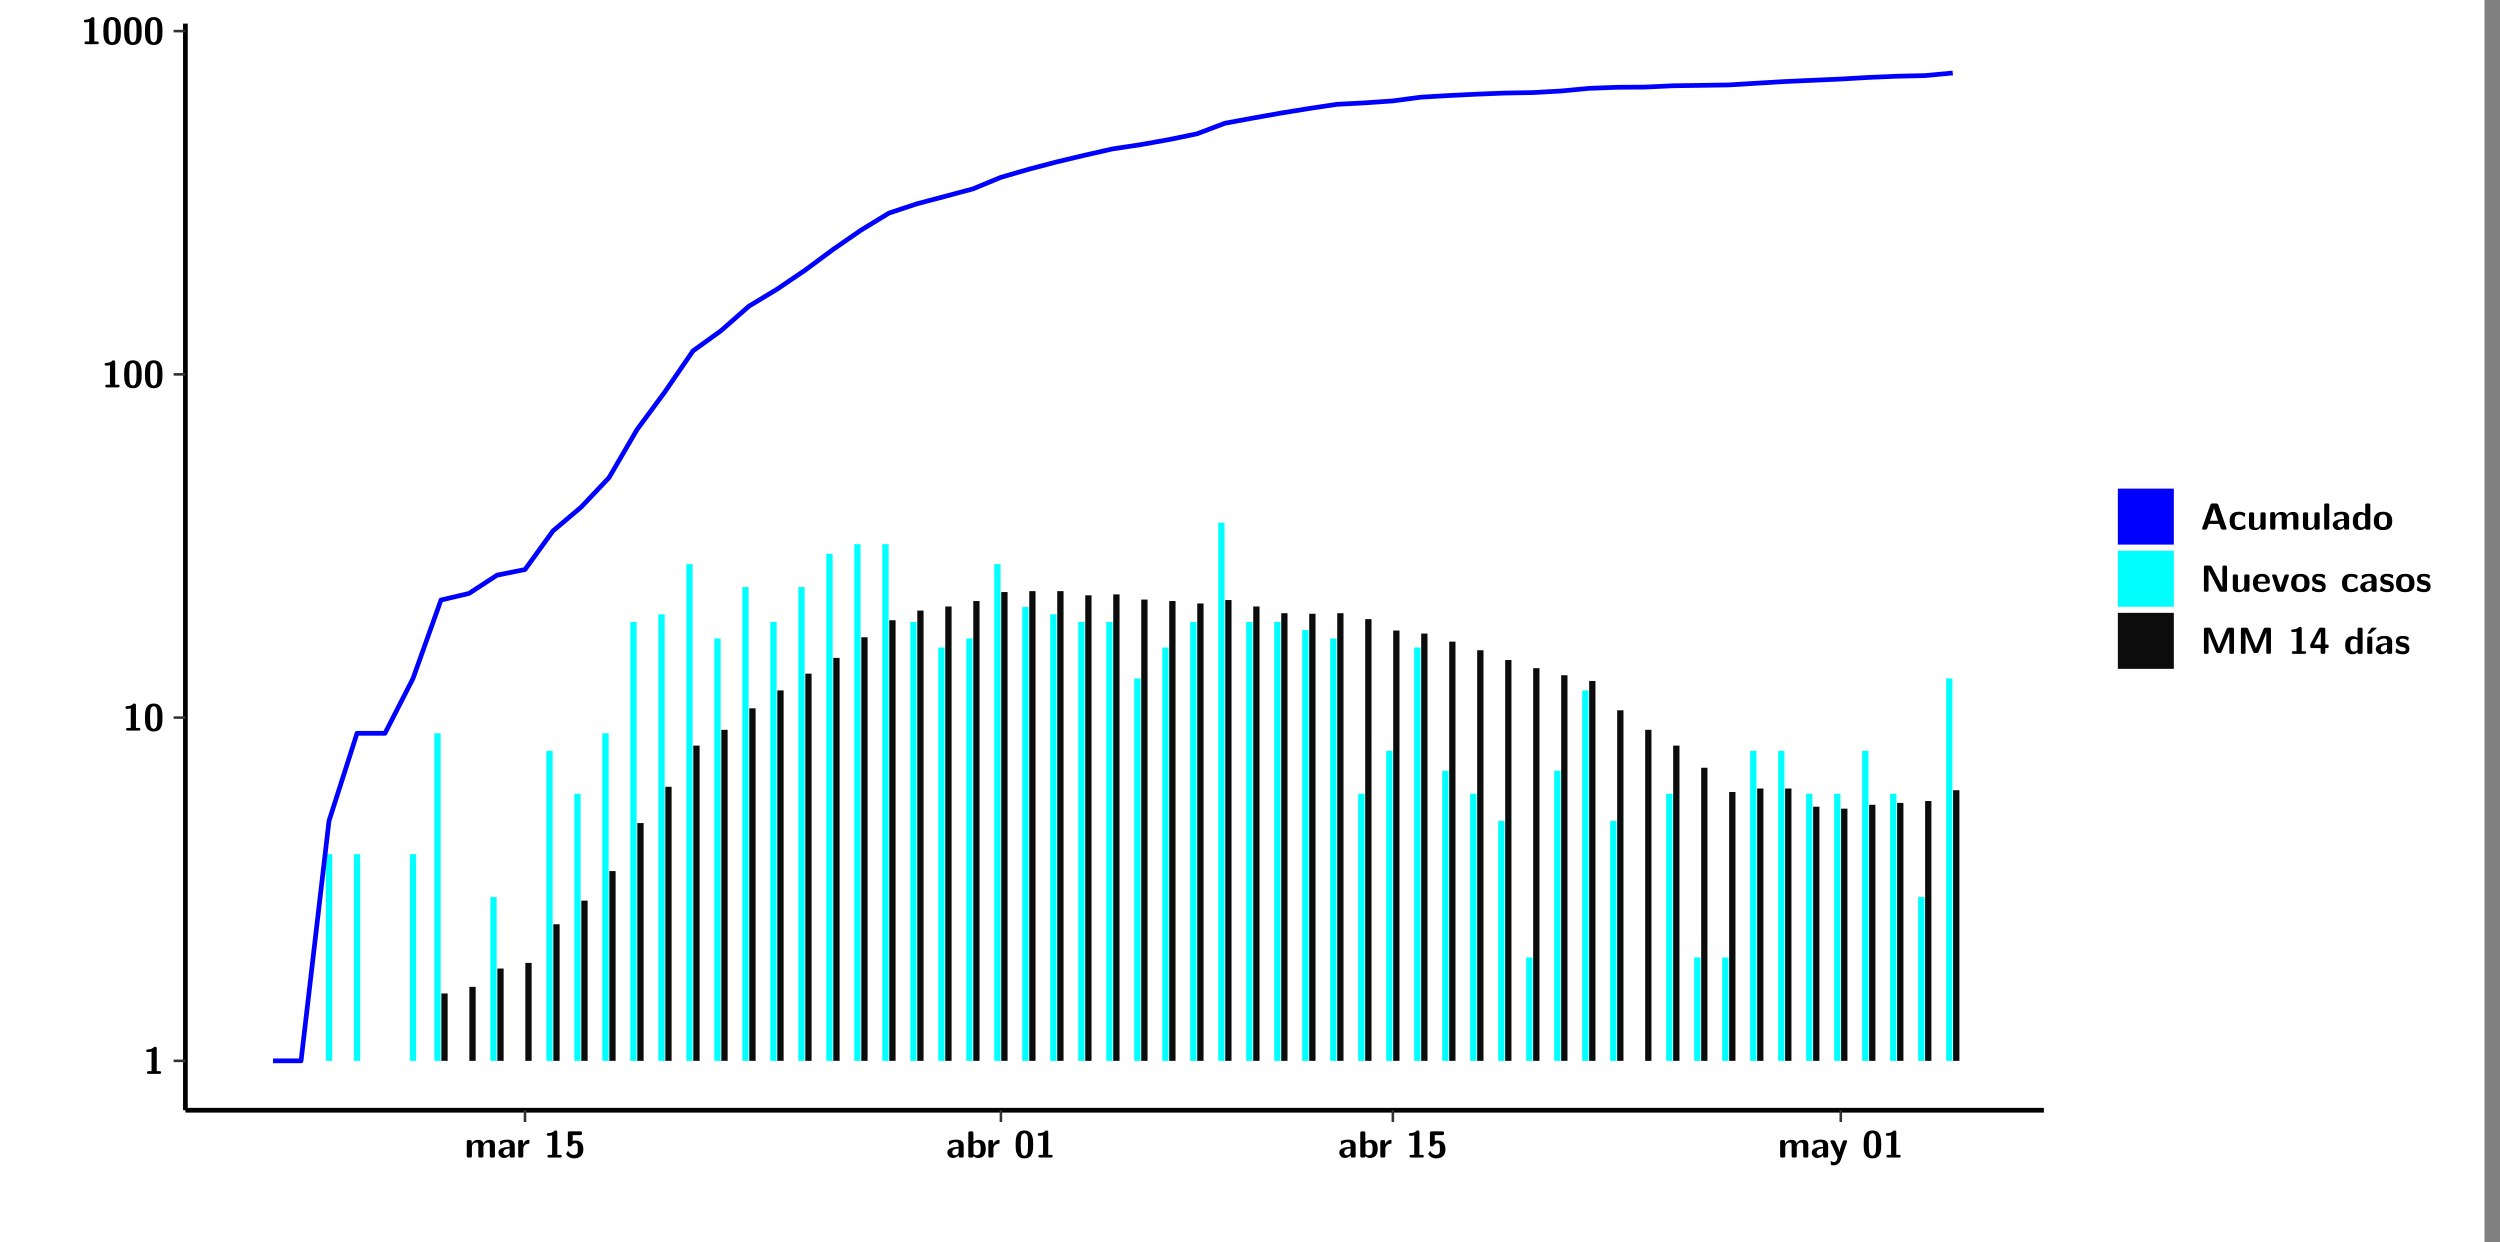 <?xml version="1.0" encoding="UTF-8"?>
<svg xmlns="http://www.w3.org/2000/svg" xmlns:xlink="http://www.w3.org/1999/xlink" width="579.653pt" height="288pt" viewBox="0 0 579.653 288" version="1.1">
<rect x="0" y="0" width="579.653" height="288" fill="#808080" stroke="none"/>
<defs>
<g>
<symbol overflow="visible" id="glyph0-0">
<path style="stroke:none;" d=""/>
</symbol>
<symbol overflow="visible" id="glyph0-1">
<path style="stroke:none;" d="M 3.109 -5.859 C 3.109 -6.016 3.109 -6.281 2.719 -6.281 C 2.547 -6.281 2.516 -6.266 2.406 -6.156 C 2.25 -6.016 1.922 -5.688 1.047 -5.672 C 0.891 -5.672 0.672 -5.609 0.672 -5.359 C 0.672 -5.047 0.969 -5.047 1.094 -5.047 C 1.344 -5.047 1.656 -5.078 1.906 -5.156 L 1.906 -0.625 L 1.234 -0.625 C 1.109 -0.625 0.812 -0.625 0.812 -0.312 C 0.812 0 1.109 0 1.234 0 L 3.719 0 C 3.828 0 4.141 0 4.141 -0.312 C 4.141 -0.625 3.828 -0.625 3.719 -0.625 L 3.109 -0.625 Z M 3.109 -5.859 "/>
</symbol>
<symbol overflow="visible" id="glyph0-2">
<path style="stroke:none;" d="M 4.438 -3 C 4.438 -4.203 4.438 -6.281 2.406 -6.281 C 0.375 -6.281 0.375 -4.219 0.375 -3 C 0.375 -1.812 0.375 0.188 2.406 0.188 C 4.438 0.188 4.438 -1.781 4.438 -3 Z M 2.406 -0.438 C 1.75 -0.438 1.656 -1.25 1.625 -1.484 C 1.562 -1.953 1.562 -2.766 1.562 -3.125 C 1.562 -3.641 1.562 -4.203 1.625 -4.641 C 1.641 -4.875 1.734 -5.641 2.406 -5.641 C 3.047 -5.641 3.156 -4.906 3.188 -4.734 C 3.25 -4.281 3.25 -3.594 3.25 -3.125 C 3.25 -2.625 3.25 -1.953 3.188 -1.469 C 3.156 -1.234 3.062 -0.438 2.406 -0.438 Z M 2.406 -0.438 "/>
</symbol>
<symbol overflow="visible" id="glyph0-3">
<path style="stroke:none;" d="M 7.062 -2.844 C 7.062 -3.75 6.672 -4.109 5.781 -4.109 C 5.156 -4.109 4.688 -3.828 4.359 -3.25 C 4.219 -4.078 3.484 -4.109 3.109 -4.109 C 2.938 -4.109 2.578 -4.109 2.188 -3.828 C 1.906 -3.625 1.734 -3.344 1.672 -3.203 L 1.672 -3.641 C 1.672 -3.922 1.609 -4.062 1.25 -4.062 L 0.953 -4.062 C 0.625 -4.062 0.531 -3.969 0.531 -3.641 L 0.531 -0.422 C 0.531 -0.109 0.625 0 0.953 0 L 1.297 0 C 1.625 0 1.719 -0.109 1.719 -0.422 L 1.719 -2.359 C 1.719 -3.141 2.25 -3.484 2.688 -3.484 C 3.109 -3.484 3.203 -3.297 3.203 -2.828 L 3.203 -0.422 C 3.203 -0.109 3.297 0 3.625 0 L 3.969 0 C 4.297 0 4.391 -0.109 4.391 -0.422 L 4.391 -2.359 C 4.391 -3.141 4.922 -3.484 5.359 -3.484 C 5.781 -3.484 5.875 -3.297 5.875 -2.828 L 5.875 -0.422 C 5.875 -0.109 5.969 0 6.297 0 L 6.641 0 C 6.984 0 7.062 -0.109 7.062 -0.422 Z M 7.062 -2.844 "/>
</symbol>
<symbol overflow="visible" id="glyph0-4">
<path style="stroke:none;" d="M 4.062 -2.766 C 4.062 -4.156 2.734 -4.156 2.297 -4.156 C 1.891 -4.156 1.453 -4.125 0.859 -3.891 C 0.672 -3.797 0.625 -3.781 0.625 -3.688 C 0.625 -3.625 0.688 -3.109 0.688 -3.047 C 0.703 -2.984 0.75 -2.938 0.812 -2.938 C 0.844 -2.938 0.875 -2.969 0.906 -3 C 1.281 -3.391 1.719 -3.578 2.266 -3.578 C 2.734 -3.578 2.875 -3.297 2.875 -2.781 L 2.875 -2.469 C 2.562 -2.469 0.266 -2.453 0.266 -1.172 C 0.266 -0.547 0.766 0.094 1.531 0.094 C 1.828 0.094 2.484 0.016 2.906 -0.594 L 2.906 -0.422 C 2.906 -0.141 2.969 0 3.328 0 L 3.641 0 C 3.984 0 4.062 -0.109 4.062 -0.422 Z M 2.875 -1.344 C 2.875 -0.531 2.047 -0.531 2.016 -0.531 C 1.641 -0.531 1.406 -0.844 1.406 -1.188 C 1.406 -2.047 2.625 -2.109 2.875 -2.109 Z M 2.875 -1.344 "/>
</symbol>
<symbol overflow="visible" id="glyph0-5">
<path style="stroke:none;" d="M 1.703 -2.016 C 1.703 -2.844 2.391 -3.188 2.938 -3.219 C 3.109 -3.234 3.125 -3.234 3.125 -3.469 L 3.125 -3.875 C 3.125 -4.047 3.125 -4.109 2.969 -4.109 C 2.719 -4.109 2.078 -4.031 1.672 -3.078 L 1.656 -3.078 L 1.656 -3.641 C 1.656 -3.922 1.594 -4.062 1.234 -4.062 L 0.953 -4.062 C 0.641 -4.062 0.531 -3.969 0.531 -3.641 L 0.531 -0.422 C 0.531 -0.109 0.625 0 0.953 0 L 1.281 0 C 1.609 0 1.703 -0.109 1.703 -0.422 Z M 1.703 -2.016 "/>
</symbol>
<symbol overflow="visible" id="glyph0-6">
<path style="stroke:none;" d="M 1.859 -5.203 L 3.578 -5.203 C 4 -5.203 4 -5.406 4 -5.641 C 4 -5.875 4 -6.078 3.578 -6.078 L 1.141 -6.078 C 0.875 -6.078 0.734 -6.031 0.734 -5.688 L 0.734 -3 C 0.734 -2.609 0.922 -2.594 1.172 -2.594 C 1.391 -2.594 1.469 -2.594 1.594 -2.812 C 1.812 -3.141 2.109 -3.328 2.469 -3.328 C 3.047 -3.328 3.047 -2.656 3.047 -1.969 C 3.047 -1.297 3.047 -0.625 2.125 -0.625 C 1.844 -0.625 1.25 -0.703 0.906 -1.406 C 0.875 -1.453 0.844 -1.5 0.781 -1.5 C 0.719 -1.5 0.703 -1.469 0.656 -1.391 C 0.531 -1.188 0.328 -0.891 0.328 -0.828 C 0.328 -0.75 0.891 0.188 2.141 0.188 C 3.562 0.188 4.328 -0.516 4.328 -1.938 C 4.328 -3.094 3.844 -3.953 2.5 -3.953 C 2.281 -3.953 2.078 -3.922 1.859 -3.844 Z M 1.859 -5.203 "/>
</symbol>
<symbol overflow="visible" id="glyph0-7">
<path style="stroke:none;" d="M 1.703 -5.656 C 1.703 -5.938 1.641 -6.078 1.281 -6.078 L 0.953 -6.078 C 0.641 -6.078 0.531 -5.984 0.531 -5.656 L 0.531 -0.422 C 0.531 -0.109 0.625 0 0.953 0 L 1.312 0 C 1.453 0 1.719 0 1.734 -0.344 C 2.125 0.094 2.578 0.094 2.719 0.094 C 4.578 0.094 4.578 -1.594 4.578 -2.031 C 4.578 -2.453 4.578 -4.109 2.938 -4.109 C 2.219 -4.109 1.781 -3.703 1.703 -3.625 Z M 1.734 -3.172 C 1.844 -3.281 2.109 -3.484 2.5 -3.484 C 3.391 -3.484 3.391 -2.672 3.391 -2.016 C 3.391 -1.375 3.391 -0.531 2.406 -0.531 C 2.047 -0.531 1.828 -0.75 1.734 -0.875 Z M 1.734 -3.172 "/>
</symbol>
<symbol overflow="visible" id="glyph0-8">
<path style="stroke:none;" d="M 4.109 -3.609 C 4.141 -3.719 4.141 -3.734 4.141 -3.781 C 4.141 -4.016 3.906 -4.016 3.797 -4.016 L 3.609 -4.016 C 3.469 -4.016 3.266 -4.016 3.141 -3.812 C 3.109 -3.766 2.406 -1.828 2.359 -1.25 L 2.344 -1.25 C 2.312 -1.672 1.953 -2.484 1.562 -3.328 C 1.328 -3.891 1.266 -4.016 0.828 -4.016 L 0.594 -4.016 C 0.469 -4.016 0.25 -4.016 0.25 -3.781 C 0.25 -3.75 0.281 -3.688 0.297 -3.641 L 1.953 0 C 1.891 0.188 1.859 0.281 1.828 0.375 C 1.734 0.656 1.578 1.047 1.109 1.047 C 0.812 1.047 0.609 0.922 0.516 0.875 C 0.469 0.844 0.453 0.828 0.422 0.828 C 0.391 0.828 0.312 0.859 0.312 0.969 C 0.312 1.031 0.375 1.641 0.391 1.672 C 0.469 1.781 0.953 1.797 1.094 1.797 C 2.172 1.797 2.609 0.766 2.672 0.547 Z M 4.109 -3.609 "/>
</symbol>
<symbol overflow="visible" id="glyph0-9">
<path style="stroke:none;" d="M 4.156 -5.703 C 4.031 -6.078 3.766 -6.078 3.594 -6.078 L 2.828 -6.078 C 2.641 -6.078 2.391 -6.078 2.266 -5.703 L 0.406 -0.406 C 0.375 -0.297 0.375 -0.281 0.375 -0.234 C 0.375 0 0.594 0 0.703 0 L 1.031 0 C 1.188 0 1.453 0 1.578 -0.344 L 1.922 -1.328 L 4.344 -1.328 L 4.641 -0.484 C 4.75 -0.172 4.812 0 5.234 0 L 5.703 0 C 5.828 0 6.047 0 6.047 -0.234 C 6.047 -0.281 6.047 -0.297 6 -0.406 Z M 2.812 -3.938 C 2.938 -4.328 3.062 -4.656 3.125 -4.969 L 3.141 -4.969 C 3.188 -4.766 3.188 -4.75 3.25 -4.547 L 4.078 -2.078 L 2.188 -2.078 Z M 2.812 -3.938 "/>
</symbol>
<symbol overflow="visible" id="glyph0-10">
<path style="stroke:none;" d="M 4 -0.438 C 4 -0.531 3.969 -0.938 3.953 -1.047 C 3.953 -1.078 3.938 -1.172 3.844 -1.172 C 3.812 -1.172 3.797 -1.172 3.703 -1.078 C 3.562 -0.953 3.141 -0.594 2.422 -0.594 C 1.516 -0.594 1.516 -1.469 1.516 -2.031 C 1.516 -2.75 1.562 -3.484 2.453 -3.484 C 3.031 -3.484 3.266 -3.344 3.578 -3.078 C 3.688 -2.984 3.703 -2.984 3.734 -2.984 C 3.828 -2.984 3.844 -3.062 3.844 -3.094 C 3.859 -3.172 3.953 -3.656 3.953 -3.703 C 3.953 -3.781 3.891 -3.812 3.75 -3.891 C 3.328 -4.078 3.062 -4.156 2.453 -4.156 C 1.141 -4.156 0.328 -3.547 0.328 -2.016 C 0.328 -0.562 1.078 0.094 2.406 0.094 C 2.641 0.094 3.172 0.094 3.75 -0.203 C 4 -0.344 4 -0.344 4 -0.438 Z M 4 -0.438 "/>
</symbol>
<symbol overflow="visible" id="glyph0-11">
<path style="stroke:none;" d="M 4.391 -3.594 C 4.391 -3.875 4.328 -4.016 3.969 -4.016 L 3.609 -4.016 C 3.281 -4.016 3.188 -3.906 3.188 -3.594 L 3.188 -1.516 C 3.188 -0.938 2.891 -0.438 2.266 -0.438 C 1.766 -0.438 1.719 -0.562 1.719 -1.031 L 1.719 -3.594 C 1.719 -3.875 1.656 -4.016 1.297 -4.016 L 0.953 -4.016 C 0.625 -4.016 0.531 -3.922 0.531 -3.594 L 0.531 -1.109 C 0.531 -0.172 1.031 0.094 1.953 0.094 C 2.188 0.094 2.812 0.094 3.219 -0.656 L 3.219 -0.422 C 3.219 -0.141 3.281 0 3.641 0 L 3.969 0 C 4.297 0 4.391 -0.109 4.391 -0.422 Z M 4.391 -3.594 "/>
</symbol>
<symbol overflow="visible" id="glyph0-12">
<path style="stroke:none;" d="M 1.703 -5.656 C 1.703 -5.938 1.641 -6.078 1.281 -6.078 L 0.953 -6.078 C 0.641 -6.078 0.531 -5.984 0.531 -5.656 L 0.531 -0.422 C 0.531 -0.109 0.625 0 0.953 0 L 1.281 0 C 1.609 0 1.703 -0.109 1.703 -0.422 Z M 1.703 -5.656 "/>
</symbol>
<symbol overflow="visible" id="glyph0-13">
<path style="stroke:none;" d="M 4.375 -5.656 C 4.375 -5.938 4.312 -6.078 3.953 -6.078 L 3.625 -6.078 C 3.297 -6.078 3.203 -5.969 3.203 -5.656 L 3.203 -3.672 C 2.812 -4.047 2.375 -4.109 2.109 -4.109 C 0.328 -4.109 0.328 -2.422 0.328 -2 C 0.328 -1.594 0.328 0.094 2.062 0.094 C 2.422 0.094 2.812 -0.016 3.188 -0.406 C 3.188 -0.094 3.297 0 3.609 0 L 3.953 0 C 4.281 0 4.375 -0.109 4.375 -0.422 Z M 3.188 -1.094 C 3.188 -0.953 3.188 -0.875 2.922 -0.688 C 2.703 -0.547 2.5 -0.531 2.406 -0.531 C 1.516 -0.531 1.516 -1.344 1.516 -2 C 1.516 -2.656 1.516 -3.484 2.5 -3.484 C 2.75 -3.484 2.984 -3.391 3.188 -3.203 Z M 3.188 -1.094 "/>
</symbol>
<symbol overflow="visible" id="glyph0-14">
<path style="stroke:none;" d="M 4.547 -1.969 C 4.547 -3.406 3.844 -4.156 2.406 -4.156 C 0.953 -4.156 0.266 -3.391 0.266 -1.969 C 0.266 -0.547 1.031 0.094 2.406 0.094 C 3.781 0.094 4.547 -0.531 4.547 -1.969 Z M 2.406 -0.594 C 1.469 -0.594 1.469 -1.375 1.469 -2.078 C 1.469 -2.75 1.469 -3.531 2.406 -3.531 C 3.344 -3.531 3.344 -2.766 3.344 -2.078 C 3.344 -1.391 3.344 -0.594 2.406 -0.594 Z M 2.406 -0.594 "/>
</symbol>
<symbol overflow="visible" id="glyph0-15">
<path style="stroke:none;" d="M 2.656 -5.734 C 2.469 -6.078 2.203 -6.078 2.031 -6.078 L 1.219 -6.078 C 0.906 -6.078 0.797 -5.984 0.797 -5.656 L 0.797 -0.422 C 0.797 -0.109 0.891 0 1.219 0 L 1.453 0 C 1.781 0 1.875 -0.109 1.875 -0.422 L 1.875 -5.016 L 1.891 -5.016 L 4.297 -0.344 C 4.484 0 4.75 0 4.922 0 L 5.734 0 C 6.062 0 6.156 -0.109 6.156 -0.422 L 6.156 -5.656 C 6.156 -5.938 6.094 -6.078 5.734 -6.078 L 5.5 -6.078 C 5.156 -6.078 5.078 -5.969 5.078 -5.656 L 5.078 -1.062 L 5.062 -1.062 Z M 2.656 -5.734 "/>
</symbol>
<symbol overflow="visible" id="glyph0-16">
<path style="stroke:none;" d="M 3.781 -1.875 C 3.984 -1.875 4.203 -1.891 4.203 -2.281 C 4.203 -3.406 3.672 -4.156 2.359 -4.156 C 0.969 -4.156 0.266 -3.375 0.266 -2.047 C 0.266 -0.609 1.109 0.094 2.484 0.094 C 2.812 0.094 3.312 0.047 3.891 -0.234 C 4.078 -0.328 4.141 -0.359 4.141 -0.469 C 4.141 -0.531 4.125 -0.781 4.109 -0.844 C 4.078 -1.125 4.062 -1.125 3.984 -1.125 C 3.953 -1.125 3.938 -1.125 3.844 -1.047 C 3.328 -0.594 2.797 -0.531 2.516 -0.531 C 1.531 -0.531 1.422 -1.312 1.391 -1.875 Z M 1.406 -2.344 C 1.422 -2.875 1.609 -3.531 2.359 -3.531 C 3.062 -3.531 3.203 -3.031 3.219 -2.344 Z M 1.406 -2.344 "/>
</symbol>
<symbol overflow="visible" id="glyph0-17">
<path style="stroke:none;" d="M 4.109 -3.609 C 4.141 -3.719 4.141 -3.75 4.141 -3.766 C 4.141 -4.016 3.922 -4.016 3.797 -4.016 L 3.609 -4.016 C 3.25 -4.016 3.141 -3.891 3.062 -3.641 L 2.203 -0.984 L 1.328 -3.641 C 1.266 -3.828 1.203 -4.016 0.781 -4.016 L 0.578 -4.016 C 0.453 -4.016 0.234 -4.016 0.234 -3.766 C 0.234 -3.75 0.234 -3.719 0.266 -3.609 L 1.312 -0.375 C 1.438 0 1.703 0 1.859 0 L 2.5 0 C 2.672 0 2.938 0 3.062 -0.375 Z M 4.109 -3.609 "/>
</symbol>
<symbol overflow="visible" id="glyph0-18">
<path style="stroke:none;" d="M 3.469 -1.234 C 3.469 -1.734 3.203 -2.031 3.047 -2.172 C 2.703 -2.484 2.391 -2.547 2.031 -2.609 C 1.547 -2.703 1.188 -2.766 1.188 -3.109 C 1.188 -3.469 1.484 -3.547 1.828 -3.547 C 2.406 -3.547 2.719 -3.328 2.953 -3.125 C 3.047 -3.047 3.062 -3.047 3.094 -3.047 C 3.188 -3.047 3.203 -3.125 3.203 -3.156 C 3.219 -3.219 3.312 -3.719 3.312 -3.766 C 3.312 -3.906 2.844 -4.031 2.75 -4.062 C 2.406 -4.156 2.125 -4.156 1.891 -4.156 C 1.5 -4.156 0.328 -4.156 0.328 -2.906 C 0.328 -2.484 0.516 -2.219 0.75 -2 C 1.062 -1.734 1.406 -1.672 1.906 -1.562 C 2.156 -1.531 2.609 -1.453 2.609 -1.062 C 2.609 -0.656 2.266 -0.594 1.922 -0.594 C 1.531 -0.594 1.047 -0.703 0.625 -1.188 C 0.594 -1.234 0.562 -1.266 0.516 -1.266 C 0.422 -1.266 0.406 -1.188 0.391 -1.125 C 0.375 -1.016 0.266 -0.516 0.266 -0.422 C 0.266 -0.266 0.922 -0.062 0.922 -0.047 C 1.406 0.094 1.766 0.094 1.922 0.094 C 2.359 0.094 3.469 0.062 3.469 -1.234 Z M 3.469 -1.234 "/>
</symbol>
<symbol overflow="visible" id="glyph0-19">
<path style="stroke:none;" d="M 4.859 -2.859 C 4.688 -2.422 4.359 -1.609 4.281 -1.312 C 4.203 -1.625 3.844 -2.484 3.656 -2.953 L 2.531 -5.719 C 2.391 -6.078 2.109 -6.078 1.953 -6.078 L 1.219 -6.078 C 0.906 -6.078 0.797 -5.984 0.797 -5.656 L 0.797 -0.422 C 0.797 -0.109 0.891 0 1.219 0 L 1.453 0 C 1.781 0 1.875 -0.109 1.875 -0.422 L 1.875 -4.953 L 1.891 -4.953 C 1.984 -4.562 2.375 -3.578 2.578 -3.062 L 3.609 -0.562 C 3.766 -0.188 3.969 -0.188 4.266 -0.188 C 4.562 -0.188 4.781 -0.188 4.938 -0.562 L 6.062 -3.328 C 6.141 -3.531 6.625 -4.719 6.672 -4.953 L 6.688 -4.953 L 6.688 -0.422 C 6.688 -0.141 6.75 0 7.109 0 L 7.344 0 C 7.672 0 7.766 -0.109 7.766 -0.422 L 7.766 -5.656 C 7.766 -5.938 7.703 -6.078 7.344 -6.078 L 6.609 -6.078 C 6.391 -6.078 6.172 -6.062 6.016 -5.703 Z M 4.859 -2.859 "/>
</symbol>
<symbol overflow="visible" id="glyph0-20">
<path style="stroke:none;" d="M 0.344 -2.297 C 0.266 -2.172 0.266 -2.141 0.266 -1.984 L 0.266 -1.766 C 0.266 -1.484 0.328 -1.344 0.688 -1.344 L 2.672 -1.344 L 2.672 -0.422 C 2.672 -0.141 2.719 0 3.078 0 L 3.328 0 C 3.656 0 3.75 -0.109 3.75 -0.422 L 3.75 -1.344 L 4.125 -1.344 C 4.391 -1.344 4.547 -1.406 4.547 -1.75 C 4.547 -2.078 4.422 -2.172 4.125 -2.172 L 3.75 -2.172 L 3.75 -5.656 C 3.75 -5.984 3.656 -6.078 3.328 -6.078 L 2.688 -6.078 C 2.531 -6.078 2.391 -6.078 2.281 -5.875 Z M 1.188 -2.172 C 2.578 -4.75 2.672 -5.016 2.703 -5.156 L 2.719 -5.156 L 2.719 -2.172 Z M 1.188 -2.172 "/>
</symbol>
<symbol overflow="visible" id="glyph0-21">
<path style="stroke:none;" d="M 3.906 -5.844 C 3.953 -5.875 4 -5.922 4 -5.969 C 4 -6.078 3.906 -6.078 3.766 -6.078 L 3.047 -6.078 C 2.875 -6.078 2.859 -6.078 2.781 -5.984 L 2.031 -4.953 C 1.953 -4.859 1.953 -4.844 1.953 -4.828 C 1.953 -4.703 2.047 -4.703 2.188 -4.703 L 2.516 -4.703 Z M 3.906 -5.844 "/>
</symbol>
<symbol overflow="visible" id="glyph0-22">
<path style="stroke:none;" d="M 1.703 -3.594 C 1.703 -3.875 1.641 -4.016 1.281 -4.016 L 0.953 -4.016 C 0.641 -4.016 0.531 -3.922 0.531 -3.594 L 0.531 -0.422 C 0.531 -0.109 0.625 0 0.953 0 L 1.281 0 C 1.609 0 1.703 -0.109 1.703 -0.422 Z M 1.703 -3.594 "/>
</symbol>
</g>
<clipPath id="clip1">
  <path d="M 0 0 L 576.008 0 L 576.008 288 L 0 288 Z M 0 0 "/>
</clipPath>
<clipPath id="clip2">
  <path d="M 42.988 5.477 L 473.898 5.477 L 473.898 257.414 L 42.988 257.414 Z M 42.988 5.477 "/>
</clipPath>
</defs>
<g id="surface1">
<g clip-path="url(#clip1)" clip-rule="nonzero">
<path style="fill-rule:nonzero;fill:rgb(100%,100%,100%);fill-opacity:1;stroke-width:0.598;stroke-linecap:round;stroke-linejoin:round;stroke:rgb(100%,100%,100%);stroke-opacity:1;stroke-miterlimit:10;" d="M 0 0 L 0 288.004 L 576.008 288.004 L 576.008 0 Z M 0 0 " transform="matrix(1,0,0,-1,0,288)"/>
</g>
<g clip-path="url(#clip2)" clip-rule="nonzero">
<path style=" stroke:none;fill-rule:nonzero;fill:rgb(100%,100%,100%);fill-opacity:1;" d="M 42.988 257.414 L 42.988 5.477 L 473.898 5.477 L 473.898 257.414 Z M 42.988 257.414 "/>
</g>
<path style=" stroke:none;fill-rule:nonzero;fill:rgb(0%,100%,100%);fill-opacity:1;" d="M 75.559 245.969 L 75.559 198.047 L 77.023 198.047 L 77.023 245.969 Z M 75.559 245.969 "/>
<path style=" stroke:none;fill-rule:nonzero;fill:rgb(0%,100%,100%);fill-opacity:1;" d="M 82.055 245.969 L 82.055 198.047 L 83.508 198.047 L 83.508 245.969 Z M 82.055 245.969 "/>
<path style=" stroke:none;fill-rule:nonzero;fill:rgb(0%,100%,100%);fill-opacity:1;" d="M 95.035 245.969 L 95.035 198.047 L 96.488 198.047 L 96.488 245.969 Z M 95.035 245.969 "/>
<path style=" stroke:none;fill-rule:nonzero;fill:rgb(0%,100%,100%);fill-opacity:1;" d="M 100.715 245.969 L 100.715 170.02 L 102.168 170.02 L 102.168 245.969 Z M 100.715 245.969 "/>
<path style=" stroke:none;fill-rule:nonzero;fill:rgb(4.999%,4.999%,4.999%);fill-opacity:1;" d="M 102.336 245.969 L 102.336 230.344 L 103.793 230.344 L 103.793 245.969 Z M 102.336 245.969 "/>
<path style=" stroke:none;fill-rule:nonzero;fill:rgb(4.999%,4.999%,4.999%);fill-opacity:1;" d="M 108.824 245.969 L 108.824 228.812 L 110.289 228.812 L 110.289 245.969 Z M 108.824 245.969 "/>
<path style=" stroke:none;fill-rule:nonzero;fill:rgb(0%,100%,100%);fill-opacity:1;" d="M 113.695 245.969 L 113.695 207.988 L 115.148 207.988 L 115.148 245.969 Z M 113.695 245.969 "/>
<path style=" stroke:none;fill-rule:nonzero;fill:rgb(4.999%,4.999%,4.999%);fill-opacity:1;" d="M 115.32 245.969 L 115.32 224.566 L 116.773 224.566 L 116.773 245.969 Z M 115.32 245.969 "/>
<path style=" stroke:none;fill-rule:nonzero;fill:rgb(4.999%,4.999%,4.999%);fill-opacity:1;" d="M 121.805 245.969 L 121.805 223.262 L 123.27 223.262 L 123.27 245.969 Z M 121.805 245.969 "/>
<path style=" stroke:none;fill-rule:nonzero;fill:rgb(0%,100%,100%);fill-opacity:1;" d="M 126.676 245.969 L 126.676 174.094 L 128.133 174.094 L 128.133 245.969 Z M 126.676 245.969 "/>
<path style=" stroke:none;fill-rule:nonzero;fill:rgb(4.999%,4.999%,4.999%);fill-opacity:1;" d="M 128.301 245.969 L 128.301 214.297 L 129.754 214.297 L 129.754 245.969 Z M 128.301 245.969 "/>
<path style=" stroke:none;fill-rule:nonzero;fill:rgb(0%,100%,100%);fill-opacity:1;" d="M 133.164 245.969 L 133.164 184.039 L 134.625 184.039 L 134.625 245.969 Z M 133.164 245.969 "/>
<path style=" stroke:none;fill-rule:nonzero;fill:rgb(4.999%,4.999%,4.999%);fill-opacity:1;" d="M 134.785 245.969 L 134.785 208.824 L 136.25 208.824 L 136.25 245.969 Z M 134.785 245.969 "/>
<path style=" stroke:none;fill-rule:nonzero;fill:rgb(0%,100%,100%);fill-opacity:1;" d="M 139.656 245.969 L 139.656 170.02 L 141.121 170.02 L 141.121 245.969 Z M 139.656 245.969 "/>
<path style=" stroke:none;fill-rule:nonzero;fill:rgb(4.999%,4.999%,4.999%);fill-opacity:1;" d="M 141.281 245.969 L 141.281 201.973 L 142.738 201.973 L 142.738 245.969 Z M 141.281 245.969 "/>
<path style=" stroke:none;fill-rule:nonzero;fill:rgb(0%,100%,100%);fill-opacity:1;" d="M 146.145 245.969 L 146.145 144.199 L 147.609 144.199 L 147.609 245.969 Z M 146.145 245.969 "/>
<path style=" stroke:none;fill-rule:nonzero;fill:rgb(4.999%,4.999%,4.999%);fill-opacity:1;" d="M 147.77 245.969 L 147.77 190.832 L 149.23 190.832 L 149.23 245.969 Z M 147.77 245.969 "/>
<path style=" stroke:none;fill-rule:nonzero;fill:rgb(0%,100%,100%);fill-opacity:1;" d="M 152.641 245.969 L 152.641 142.426 L 154.105 142.426 L 154.105 245.969 Z M 152.641 245.969 "/>
<path style=" stroke:none;fill-rule:nonzero;fill:rgb(4.999%,4.999%,4.999%);fill-opacity:1;" d="M 154.262 245.969 L 154.262 182.426 L 155.719 182.426 L 155.719 245.969 Z M 154.262 245.969 "/>
<path style=" stroke:none;fill-rule:nonzero;fill:rgb(0%,100%,100%);fill-opacity:1;" d="M 159.137 245.969 L 159.137 130.797 L 160.59 130.797 L 160.59 245.969 Z M 159.137 245.969 "/>
<path style=" stroke:none;fill-rule:nonzero;fill:rgb(4.999%,4.999%,4.999%);fill-opacity:1;" d="M 160.75 245.969 L 160.75 172.879 L 162.215 172.879 L 162.215 245.969 Z M 160.75 245.969 "/>
<path style=" stroke:none;fill-rule:nonzero;fill:rgb(0%,100%,100%);fill-opacity:1;" d="M 165.621 245.969 L 165.621 148.043 L 167.086 148.043 L 167.086 245.969 Z M 165.621 245.969 "/>
<path style=" stroke:none;fill-rule:nonzero;fill:rgb(4.999%,4.999%,4.999%);fill-opacity:1;" d="M 167.246 245.969 L 167.246 169.215 L 168.711 169.215 L 168.711 245.969 Z M 167.246 245.969 "/>
<path style=" stroke:none;fill-rule:nonzero;fill:rgb(0%,100%,100%);fill-opacity:1;" d="M 172.117 245.969 L 172.117 136.117 L 173.57 136.117 L 173.57 245.969 Z M 172.117 245.969 "/>
<path style=" stroke:none;fill-rule:nonzero;fill:rgb(4.999%,4.999%,4.999%);fill-opacity:1;" d="M 173.73 245.969 L 173.73 164.234 L 175.195 164.234 L 175.195 245.969 Z M 173.73 245.969 "/>
<path style=" stroke:none;fill-rule:nonzero;fill:rgb(0%,100%,100%);fill-opacity:1;" d="M 178.602 245.969 L 178.602 144.199 L 180.066 144.199 L 180.066 245.969 Z M 178.602 245.969 "/>
<path style=" stroke:none;fill-rule:nonzero;fill:rgb(4.999%,4.999%,4.999%);fill-opacity:1;" d="M 180.227 245.969 L 180.227 160.078 L 181.691 160.078 L 181.691 245.969 Z M 180.227 245.969 "/>
<path style=" stroke:none;fill-rule:nonzero;fill:rgb(0%,100%,100%);fill-opacity:1;" d="M 185.098 245.969 L 185.098 136.117 L 186.555 136.117 L 186.555 245.969 Z M 185.098 245.969 "/>
<path style=" stroke:none;fill-rule:nonzero;fill:rgb(4.999%,4.999%,4.999%);fill-opacity:1;" d="M 186.723 245.969 L 186.723 156.191 L 188.176 156.191 L 188.176 245.969 Z M 186.723 245.969 "/>
<path style=" stroke:none;fill-rule:nonzero;fill:rgb(0%,100%,100%);fill-opacity:1;" d="M 191.586 245.969 L 191.586 128.406 L 193.047 128.406 L 193.047 245.969 Z M 191.586 245.969 "/>
<path style=" stroke:none;fill-rule:nonzero;fill:rgb(4.999%,4.999%,4.999%);fill-opacity:1;" d="M 193.207 245.969 L 193.207 152.535 L 194.672 152.535 L 194.672 245.969 Z M 193.207 245.969 "/>
<path style=" stroke:none;fill-rule:nonzero;fill:rgb(0%,100%,100%);fill-opacity:1;" d="M 198.078 245.969 L 198.078 126.176 L 199.535 126.176 L 199.535 245.969 Z M 198.078 245.969 "/>
<path style=" stroke:none;fill-rule:nonzero;fill:rgb(4.999%,4.999%,4.999%);fill-opacity:1;" d="M 199.703 245.969 L 199.703 147.754 L 201.16 147.754 L 201.16 245.969 Z M 199.703 245.969 "/>
<path style=" stroke:none;fill-rule:nonzero;fill:rgb(0%,100%,100%);fill-opacity:1;" d="M 204.566 245.969 L 204.566 126.176 L 206.031 126.176 L 206.031 245.969 Z M 204.566 245.969 "/>
<path style=" stroke:none;fill-rule:nonzero;fill:rgb(4.999%,4.999%,4.999%);fill-opacity:1;" d="M 206.188 245.969 L 206.188 143.809 L 207.652 143.809 L 207.652 245.969 Z M 206.188 245.969 "/>
<path style=" stroke:none;fill-rule:nonzero;fill:rgb(0%,100%,100%);fill-opacity:1;" d="M 211.062 245.969 L 211.062 144.199 L 212.516 144.199 L 212.516 245.969 Z M 211.062 245.969 "/>
<path style=" stroke:none;fill-rule:nonzero;fill:rgb(4.999%,4.999%,4.999%);fill-opacity:1;" d="M 212.684 245.969 L 212.684 141.566 L 214.141 141.566 L 214.141 245.969 Z M 212.684 245.969 "/>
<path style=" stroke:none;fill-rule:nonzero;fill:rgb(0%,100%,100%);fill-opacity:1;" d="M 217.547 245.969 L 217.547 150.137 L 219.012 150.137 L 219.012 245.969 Z M 217.547 245.969 "/>
<path style=" stroke:none;fill-rule:nonzero;fill:rgb(4.999%,4.999%,4.999%);fill-opacity:1;" d="M 219.172 245.969 L 219.172 140.621 L 220.637 140.621 L 220.637 245.969 Z M 219.172 245.969 "/>
<path style=" stroke:none;fill-rule:nonzero;fill:rgb(0%,100%,100%);fill-opacity:1;" d="M 224.043 245.969 L 224.043 148.043 L 225.496 148.043 L 225.496 245.969 Z M 224.043 245.969 "/>
<path style=" stroke:none;fill-rule:nonzero;fill:rgb(4.999%,4.999%,4.999%);fill-opacity:1;" d="M 225.668 245.969 L 225.668 139.355 L 227.121 139.355 L 227.121 245.969 Z M 225.668 245.969 "/>
<path style=" stroke:none;fill-rule:nonzero;fill:rgb(0%,100%,100%);fill-opacity:1;" d="M 230.527 245.969 L 230.527 130.797 L 231.992 130.797 L 231.992 245.969 Z M 230.527 245.969 "/>
<path style=" stroke:none;fill-rule:nonzero;fill:rgb(4.999%,4.999%,4.999%);fill-opacity:1;" d="M 232.152 245.969 L 232.152 137.273 L 233.617 137.273 L 233.617 245.969 Z M 232.152 245.969 "/>
<path style=" stroke:none;fill-rule:nonzero;fill:rgb(0%,100%,100%);fill-opacity:1;" d="M 237.023 245.969 L 237.023 140.742 L 238.488 140.742 L 238.488 245.969 Z M 237.023 245.969 "/>
<path style=" stroke:none;fill-rule:nonzero;fill:rgb(4.999%,4.999%,4.999%);fill-opacity:1;" d="M 238.648 245.969 L 238.648 137.062 L 240.102 137.062 L 240.102 245.969 Z M 238.648 245.969 "/>
<path style=" stroke:none;fill-rule:nonzero;fill:rgb(0%,100%,100%);fill-opacity:1;" d="M 243.512 245.969 L 243.512 142.426 L 244.973 142.426 L 244.973 245.969 Z M 243.512 245.969 "/>
<path style=" stroke:none;fill-rule:nonzero;fill:rgb(4.999%,4.999%,4.999%);fill-opacity:1;" d="M 245.133 245.969 L 245.133 137.062 L 246.598 137.062 L 246.598 245.969 Z M 245.133 245.969 "/>
<path style=" stroke:none;fill-rule:nonzero;fill:rgb(0%,100%,100%);fill-opacity:1;" d="M 250.004 245.969 L 250.004 144.199 L 251.469 144.199 L 251.469 245.969 Z M 250.004 245.969 "/>
<path style=" stroke:none;fill-rule:nonzero;fill:rgb(4.999%,4.999%,4.999%);fill-opacity:1;" d="M 251.629 245.969 L 251.629 138.031 L 253.086 138.031 L 253.086 245.969 Z M 251.629 245.969 "/>
<path style=" stroke:none;fill-rule:nonzero;fill:rgb(0%,100%,100%);fill-opacity:1;" d="M 256.5 245.969 L 256.5 144.199 L 257.957 144.199 L 257.957 245.969 Z M 256.5 245.969 "/>
<path style=" stroke:none;fill-rule:nonzero;fill:rgb(4.999%,4.999%,4.999%);fill-opacity:1;" d="M 258.117 245.969 L 258.117 137.812 L 259.578 137.812 L 259.578 245.969 Z M 258.117 245.969 "/>
<path style=" stroke:none;fill-rule:nonzero;fill:rgb(0%,100%,100%);fill-opacity:1;" d="M 262.988 245.969 L 262.988 157.309 L 264.453 157.309 L 264.453 245.969 Z M 262.988 245.969 "/>
<path style=" stroke:none;fill-rule:nonzero;fill:rgb(4.999%,4.999%,4.999%);fill-opacity:1;" d="M 264.609 245.969 L 264.609 139.016 L 266.074 139.016 L 266.074 245.969 Z M 264.609 245.969 "/>
<path style=" stroke:none;fill-rule:nonzero;fill:rgb(0%,100%,100%);fill-opacity:1;" d="M 269.484 245.969 L 269.484 150.137 L 270.938 150.137 L 270.938 245.969 Z M 269.484 245.969 "/>
<path style=" stroke:none;fill-rule:nonzero;fill:rgb(4.999%,4.999%,4.999%);fill-opacity:1;" d="M 271.098 245.969 L 271.098 139.355 L 272.562 139.355 L 272.562 245.969 Z M 271.098 245.969 "/>
<path style=" stroke:none;fill-rule:nonzero;fill:rgb(0%,100%,100%);fill-opacity:1;" d="M 275.969 245.969 L 275.969 144.199 L 277.434 144.199 L 277.434 245.969 Z M 275.969 245.969 "/>
<path style=" stroke:none;fill-rule:nonzero;fill:rgb(4.999%,4.999%,4.999%);fill-opacity:1;" d="M 277.594 245.969 L 277.594 139.922 L 279.059 139.922 L 279.059 245.969 Z M 277.594 245.969 "/>
<path style=" stroke:none;fill-rule:nonzero;fill:rgb(0%,100%,100%);fill-opacity:1;" d="M 282.465 245.969 L 282.465 121.164 L 283.918 121.164 L 283.918 245.969 Z M 282.465 245.969 "/>
<path style=" stroke:none;fill-rule:nonzero;fill:rgb(4.999%,4.999%,4.999%);fill-opacity:1;" d="M 284.09 245.969 L 284.09 139.125 L 285.543 139.125 L 285.543 245.969 Z M 284.09 245.969 "/>
<path style=" stroke:none;fill-rule:nonzero;fill:rgb(0%,100%,100%);fill-opacity:1;" d="M 288.949 245.969 L 288.949 144.199 L 290.414 144.199 L 290.414 245.969 Z M 288.949 245.969 "/>
<path style=" stroke:none;fill-rule:nonzero;fill:rgb(4.999%,4.999%,4.999%);fill-opacity:1;" d="M 290.574 245.969 L 290.574 140.621 L 292.039 140.621 L 292.039 245.969 Z M 290.574 245.969 "/>
<path style=" stroke:none;fill-rule:nonzero;fill:rgb(0%,100%,100%);fill-opacity:1;" d="M 295.445 245.969 L 295.445 144.199 L 296.902 144.199 L 296.902 245.969 Z M 295.445 245.969 "/>
<path style=" stroke:none;fill-rule:nonzero;fill:rgb(4.999%,4.999%,4.999%);fill-opacity:1;" d="M 297.07 245.969 L 297.07 142.176 L 298.523 142.176 L 298.523 245.969 Z M 297.07 245.969 "/>
<path style=" stroke:none;fill-rule:nonzero;fill:rgb(0%,100%,100%);fill-opacity:1;" d="M 301.934 245.969 L 301.934 146.07 L 303.395 146.07 L 303.395 245.969 Z M 301.934 245.969 "/>
<path style=" stroke:none;fill-rule:nonzero;fill:rgb(4.999%,4.999%,4.999%);fill-opacity:1;" d="M 303.555 245.969 L 303.555 142.305 L 305.02 142.305 L 305.02 245.969 Z M 303.555 245.969 "/>
<path style=" stroke:none;fill-rule:nonzero;fill:rgb(0%,100%,100%);fill-opacity:1;" d="M 308.426 245.969 L 308.426 148.043 L 309.883 148.043 L 309.883 245.969 Z M 308.426 245.969 "/>
<path style=" stroke:none;fill-rule:nonzero;fill:rgb(4.999%,4.999%,4.999%);fill-opacity:1;" d="M 310.051 245.969 L 310.051 142.176 L 311.508 142.176 L 311.508 245.969 Z M 310.051 245.969 "/>
<path style=" stroke:none;fill-rule:nonzero;fill:rgb(0%,100%,100%);fill-opacity:1;" d="M 314.914 245.969 L 314.914 184.039 L 316.379 184.039 L 316.379 245.969 Z M 314.914 245.969 "/>
<path style=" stroke:none;fill-rule:nonzero;fill:rgb(4.999%,4.999%,4.999%);fill-opacity:1;" d="M 316.535 245.969 L 316.535 143.551 L 318 143.551 L 318 245.969 Z M 316.535 245.969 "/>
<path style=" stroke:none;fill-rule:nonzero;fill:rgb(0%,100%,100%);fill-opacity:1;" d="M 321.41 245.969 L 321.41 174.094 L 322.863 174.094 L 322.863 245.969 Z M 321.41 245.969 "/>
<path style=" stroke:none;fill-rule:nonzero;fill:rgb(4.999%,4.999%,4.999%);fill-opacity:1;" d="M 323.031 245.969 L 323.031 146.199 L 324.488 146.199 L 324.488 245.969 Z M 323.031 245.969 "/>
<path style=" stroke:none;fill-rule:nonzero;fill:rgb(0%,100%,100%);fill-opacity:1;" d="M 327.895 245.969 L 327.895 150.137 L 329.359 150.137 L 329.359 245.969 Z M 327.895 245.969 "/>
<path style=" stroke:none;fill-rule:nonzero;fill:rgb(4.999%,4.999%,4.999%);fill-opacity:1;" d="M 329.52 245.969 L 329.52 146.898 L 330.984 146.898 L 330.984 245.969 Z M 329.52 245.969 "/>
<path style=" stroke:none;fill-rule:nonzero;fill:rgb(0%,100%,100%);fill-opacity:1;" d="M 334.391 245.969 L 334.391 178.707 L 335.855 178.707 L 335.855 245.969 Z M 334.391 245.969 "/>
<path style=" stroke:none;fill-rule:nonzero;fill:rgb(4.999%,4.999%,4.999%);fill-opacity:1;" d="M 336.016 245.969 L 336.016 148.77 L 337.469 148.77 L 337.469 245.969 Z M 336.016 245.969 "/>
<path style=" stroke:none;fill-rule:nonzero;fill:rgb(0%,100%,100%);fill-opacity:1;" d="M 340.875 245.969 L 340.875 184.039 L 342.34 184.039 L 342.34 245.969 Z M 340.875 245.969 "/>
<path style=" stroke:none;fill-rule:nonzero;fill:rgb(4.999%,4.999%,4.999%);fill-opacity:1;" d="M 342.5 245.969 L 342.5 150.762 L 343.965 150.762 L 343.965 245.969 Z M 342.5 245.969 "/>
<path style=" stroke:none;fill-rule:nonzero;fill:rgb(0%,100%,100%);fill-opacity:1;" d="M 347.371 245.969 L 347.371 190.336 L 348.836 190.336 L 348.836 245.969 Z M 347.371 245.969 "/>
<path style=" stroke:none;fill-rule:nonzero;fill:rgb(4.999%,4.999%,4.999%);fill-opacity:1;" d="M 348.996 245.969 L 348.996 153.035 L 350.449 153.035 L 350.449 245.969 Z M 348.996 245.969 "/>
<path style=" stroke:none;fill-rule:nonzero;fill:rgb(0%,100%,100%);fill-opacity:1;" d="M 353.867 245.969 L 353.867 222.008 L 355.32 222.008 L 355.32 245.969 Z M 353.867 245.969 "/>
<path style=" stroke:none;fill-rule:nonzero;fill:rgb(4.999%,4.999%,4.999%);fill-opacity:1;" d="M 355.48 245.969 L 355.48 154.926 L 356.945 154.926 L 356.945 245.969 Z M 355.48 245.969 "/>
<path style=" stroke:none;fill-rule:nonzero;fill:rgb(0%,100%,100%);fill-opacity:1;" d="M 360.352 245.969 L 360.352 178.707 L 361.816 178.707 L 361.816 245.969 Z M 360.352 245.969 "/>
<path style=" stroke:none;fill-rule:nonzero;fill:rgb(4.999%,4.999%,4.999%);fill-opacity:1;" d="M 361.977 245.969 L 361.977 156.562 L 363.441 156.562 L 363.441 245.969 Z M 361.977 245.969 "/>
<path style=" stroke:none;fill-rule:nonzero;fill:rgb(0%,100%,100%);fill-opacity:1;" d="M 366.848 245.969 L 366.848 160.078 L 368.305 160.078 L 368.305 245.969 Z M 366.848 245.969 "/>
<path style=" stroke:none;fill-rule:nonzero;fill:rgb(4.999%,4.999%,4.999%);fill-opacity:1;" d="M 368.465 245.969 L 368.465 157.887 L 369.926 157.887 L 369.926 245.969 Z M 368.465 245.969 "/>
<path style=" stroke:none;fill-rule:nonzero;fill:rgb(0%,100%,100%);fill-opacity:1;" d="M 373.336 245.969 L 373.336 190.336 L 374.801 190.336 L 374.801 245.969 Z M 373.336 245.969 "/>
<path style=" stroke:none;fill-rule:nonzero;fill:rgb(4.999%,4.999%,4.999%);fill-opacity:1;" d="M 374.957 245.969 L 374.957 164.691 L 376.422 164.691 L 376.422 245.969 Z M 374.957 245.969 "/>
<path style=" stroke:none;fill-rule:nonzero;fill:rgb(4.999%,4.999%,4.999%);fill-opacity:1;" d="M 381.453 245.969 L 381.453 169.215 L 382.91 169.215 L 382.91 245.969 Z M 381.453 245.969 "/>
<path style=" stroke:none;fill-rule:nonzero;fill:rgb(0%,100%,100%);fill-opacity:1;" d="M 386.316 245.969 L 386.316 184.039 L 387.781 184.039 L 387.781 245.969 Z M 386.316 245.969 "/>
<path style=" stroke:none;fill-rule:nonzero;fill:rgb(4.999%,4.999%,4.999%);fill-opacity:1;" d="M 387.941 245.969 L 387.941 172.879 L 389.406 172.879 L 389.406 245.969 Z M 387.941 245.969 "/>
<path style=" stroke:none;fill-rule:nonzero;fill:rgb(0%,100%,100%);fill-opacity:1;" d="M 392.812 245.969 L 392.812 222.008 L 394.266 222.008 L 394.266 245.969 Z M 392.812 245.969 "/>
<path style=" stroke:none;fill-rule:nonzero;fill:rgb(4.999%,4.999%,4.999%);fill-opacity:1;" d="M 394.438 245.969 L 394.438 178.012 L 395.891 178.012 L 395.891 245.969 Z M 394.438 245.969 "/>
<path style=" stroke:none;fill-rule:nonzero;fill:rgb(0%,100%,100%);fill-opacity:1;" d="M 399.297 245.969 L 399.297 222.008 L 400.762 222.008 L 400.762 245.969 Z M 399.297 245.969 "/>
<path style=" stroke:none;fill-rule:nonzero;fill:rgb(4.999%,4.999%,4.999%);fill-opacity:1;" d="M 400.922 245.969 L 400.922 183.629 L 402.387 183.629 L 402.387 245.969 Z M 400.922 245.969 "/>
<path style=" stroke:none;fill-rule:nonzero;fill:rgb(0%,100%,100%);fill-opacity:1;" d="M 405.793 245.969 L 405.793 174.094 L 407.25 174.094 L 407.25 245.969 Z M 405.793 245.969 "/>
<path style=" stroke:none;fill-rule:nonzero;fill:rgb(4.999%,4.999%,4.999%);fill-opacity:1;" d="M 407.418 245.969 L 407.418 182.824 L 408.871 182.824 L 408.871 245.969 Z M 407.418 245.969 "/>
<path style=" stroke:none;fill-rule:nonzero;fill:rgb(0%,100%,100%);fill-opacity:1;" d="M 412.277 245.969 L 412.277 174.094 L 413.742 174.094 L 413.742 245.969 Z M 412.277 245.969 "/>
<path style=" stroke:none;fill-rule:nonzero;fill:rgb(4.999%,4.999%,4.999%);fill-opacity:1;" d="M 413.902 245.969 L 413.902 182.824 L 415.367 182.824 L 415.367 245.969 Z M 413.902 245.969 "/>
<path style=" stroke:none;fill-rule:nonzero;fill:rgb(0%,100%,100%);fill-opacity:1;" d="M 418.773 245.969 L 418.773 184.039 L 420.23 184.039 L 420.23 245.969 Z M 418.773 245.969 "/>
<path style=" stroke:none;fill-rule:nonzero;fill:rgb(4.999%,4.999%,4.999%);fill-opacity:1;" d="M 420.398 245.969 L 420.398 187.047 L 421.852 187.047 L 421.852 245.969 Z M 420.398 245.969 "/>
<path style=" stroke:none;fill-rule:nonzero;fill:rgb(0%,100%,100%);fill-opacity:1;" d="M 425.262 245.969 L 425.262 184.039 L 426.727 184.039 L 426.727 245.969 Z M 425.262 245.969 "/>
<path style=" stroke:none;fill-rule:nonzero;fill:rgb(4.999%,4.999%,4.999%);fill-opacity:1;" d="M 426.883 245.969 L 426.883 187.496 L 428.348 187.496 L 428.348 245.969 Z M 426.883 245.969 "/>
<path style=" stroke:none;fill-rule:nonzero;fill:rgb(0%,100%,100%);fill-opacity:1;" d="M 431.758 245.969 L 431.758 174.094 L 433.223 174.094 L 433.223 245.969 Z M 431.758 245.969 "/>
<path style=" stroke:none;fill-rule:nonzero;fill:rgb(4.999%,4.999%,4.999%);fill-opacity:1;" d="M 433.379 245.969 L 433.379 186.598 L 434.836 186.598 L 434.836 245.969 Z M 433.379 245.969 "/>
<path style=" stroke:none;fill-rule:nonzero;fill:rgb(0%,100%,100%);fill-opacity:1;" d="M 438.242 245.969 L 438.242 184.039 L 439.707 184.039 L 439.707 245.969 Z M 438.242 245.969 "/>
<path style=" stroke:none;fill-rule:nonzero;fill:rgb(4.999%,4.999%,4.999%);fill-opacity:1;" d="M 439.867 245.969 L 439.867 186.16 L 441.332 186.16 L 441.332 245.969 Z M 439.867 245.969 "/>
<path style=" stroke:none;fill-rule:nonzero;fill:rgb(0%,100%,100%);fill-opacity:1;" d="M 444.738 245.969 L 444.738 207.988 L 446.203 207.988 L 446.203 245.969 Z M 444.738 245.969 "/>
<path style=" stroke:none;fill-rule:nonzero;fill:rgb(4.999%,4.999%,4.999%);fill-opacity:1;" d="M 446.363 245.969 L 446.363 185.723 L 447.816 185.723 L 447.816 245.969 Z M 446.363 245.969 "/>
<path style=" stroke:none;fill-rule:nonzero;fill:rgb(0%,100%,100%);fill-opacity:1;" d="M 451.234 245.969 L 451.234 157.309 L 452.688 157.309 L 452.688 245.969 Z M 451.234 245.969 "/>
<path style=" stroke:none;fill-rule:nonzero;fill:rgb(4.999%,4.999%,4.999%);fill-opacity:1;" d="M 452.848 245.969 L 452.848 183.223 L 454.312 183.223 L 454.312 245.969 Z M 452.848 245.969 "/>
<path style="fill:none;stroke-width:1.096;stroke-linecap:butt;stroke-linejoin:round;stroke:rgb(0%,0%,100%);stroke-opacity:1;stroke-miterlimit:10;" d="M 63.305 42.031 L 69.801 42.031 L 76.285 97.664 L 82.781 117.98 L 89.266 117.98 L 95.762 130.691 L 102.246 148.875 L 108.742 150.406 L 115.238 154.641 L 121.727 155.945 L 128.223 164.914 L 134.707 170.383 L 141.203 177.246 L 147.688 188.375 L 154.184 197.172 L 160.668 206.629 L 167.164 211.32 L 173.652 217.008 L 180.148 220.934 L 186.633 225.328 L 193.129 230.141 L 199.613 234.625 L 206.109 238.59 L 212.605 240.75 L 219.09 242.465 L 225.586 244.207 L 232.074 246.887 L 238.57 248.77 L 245.055 250.473 L 251.551 252.02 L 258.035 253.492 L 264.531 254.469 L 271.016 255.633 L 277.512 256.969 L 284 259.422 L 290.496 260.625 L 296.98 261.781 L 303.477 262.836 L 309.973 263.812 L 316.457 264.152 L 322.953 264.602 L 329.438 265.469 L 335.934 265.848 L 342.422 266.164 L 348.918 266.426 L 355.402 266.535 L 361.898 266.895 L 368.383 267.512 L 374.879 267.758 L 381.363 267.809 L 387.859 268.109 L 394.348 268.207 L 400.844 268.309 L 407.336 268.707 L 413.824 269.094 L 420.32 269.383 L 426.805 269.672 L 433.301 270.051 L 439.785 270.328 L 446.281 270.469 L 452.77 271.078 " transform="matrix(1,0,0,-1,0,288)"/>
<path style="fill:none;stroke-width:1.096;stroke-linecap:butt;stroke-linejoin:round;stroke:rgb(0%,0%,0%);stroke-opacity:1;stroke-miterlimit:10;" d="M 42.988 30.586 L 42.988 282.523 " transform="matrix(1,0,0,-1,0,288)"/>
<g style="fill:rgb(0%,0%,0%);fill-opacity:1;">
  <use xlink:href="#glyph0-1" x="33.235" y="248.986"/>
</g>
<g style="fill:rgb(0%,0%,0%);fill-opacity:1;">
  <use xlink:href="#glyph0-1" x="28.413" y="169.405"/>
  <use xlink:href="#glyph0-2" x="33.235" y="169.405"/>
</g>
<g style="fill:rgb(0%,0%,0%);fill-opacity:1;">
  <use xlink:href="#glyph0-1" x="23.591" y="89.823"/>
  <use xlink:href="#glyph0-2" x="28.413" y="89.823"/>
  <use xlink:href="#glyph0-2" x="33.235" y="89.823"/>
</g>
<g style="fill:rgb(0%,0%,0%);fill-opacity:1;">
  <use xlink:href="#glyph0-1" x="18.769" y="10.242"/>
  <use xlink:href="#glyph0-2" x="23.591" y="10.242"/>
  <use xlink:href="#glyph0-2" x="28.413" y="10.242"/>
  <use xlink:href="#glyph0-2" x="33.235" y="10.242"/>
</g>
<path style="fill:none;stroke-width:0.598;stroke-linecap:butt;stroke-linejoin:round;stroke:rgb(20%,20%,20%);stroke-opacity:1;stroke-miterlimit:10;" d="M 40.25 42.031 L 42.988 42.031 " transform="matrix(1,0,0,-1,0,288)"/>
<path style="fill:none;stroke-width:0.598;stroke-linecap:butt;stroke-linejoin:round;stroke:rgb(20%,20%,20%);stroke-opacity:1;stroke-miterlimit:10;" d="M 40.25 121.617 L 42.988 121.617 " transform="matrix(1,0,0,-1,0,288)"/>
<path style="fill:none;stroke-width:0.598;stroke-linecap:butt;stroke-linejoin:round;stroke:rgb(20%,20%,20%);stroke-opacity:1;stroke-miterlimit:10;" d="M 40.25 201.199 L 42.988 201.199 " transform="matrix(1,0,0,-1,0,288)"/>
<path style="fill:none;stroke-width:0.598;stroke-linecap:butt;stroke-linejoin:round;stroke:rgb(20%,20%,20%);stroke-opacity:1;stroke-miterlimit:10;" d="M 40.25 280.789 L 42.988 280.789 " transform="matrix(1,0,0,-1,0,288)"/>
<path style="fill:none;stroke-width:1.096;stroke-linecap:butt;stroke-linejoin:round;stroke:rgb(0%,0%,0%);stroke-opacity:1;stroke-miterlimit:10;" d="M 42.988 30.586 L 473.898 30.586 " transform="matrix(1,0,0,-1,0,288)"/>
<path style="fill:none;stroke-width:0.598;stroke-linecap:butt;stroke-linejoin:round;stroke:rgb(20%,20%,20%);stroke-opacity:1;stroke-miterlimit:10;" d="M 121.727 27.848 L 121.727 30.586 " transform="matrix(1,0,0,-1,0,288)"/>
<path style="fill:none;stroke-width:0.598;stroke-linecap:butt;stroke-linejoin:round;stroke:rgb(20%,20%,20%);stroke-opacity:1;stroke-miterlimit:10;" d="M 232.074 27.848 L 232.074 30.586 " transform="matrix(1,0,0,-1,0,288)"/>
<path style="fill:none;stroke-width:0.598;stroke-linecap:butt;stroke-linejoin:round;stroke:rgb(20%,20%,20%);stroke-opacity:1;stroke-miterlimit:10;" d="M 322.953 27.848 L 322.953 30.586 " transform="matrix(1,0,0,-1,0,288)"/>
<path style="fill:none;stroke-width:0.598;stroke-linecap:butt;stroke-linejoin:round;stroke:rgb(20%,20%,20%);stroke-opacity:1;stroke-miterlimit:10;" d="M 426.805 27.848 L 426.805 30.586 " transform="matrix(1,0,0,-1,0,288)"/>
<g style="fill:rgb(0%,0%,0%);fill-opacity:1;">
  <use xlink:href="#glyph0-3" x="107.696" y="268.394"/>
  <use xlink:href="#glyph0-4" x="115.294" y="268.394"/>
</g>
<g style="fill:rgb(0%,0%,0%);fill-opacity:1;">
  <use xlink:href="#glyph0-5" x="119.625" y="268.394"/>
</g>
<g style="fill:rgb(0%,0%,0%);fill-opacity:1;">
  <use xlink:href="#glyph0-1" x="126.106" y="268.394"/>
  <use xlink:href="#glyph0-6" x="130.928" y="268.394"/>
</g>
<g style="fill:rgb(0%,0%,0%);fill-opacity:1;">
  <use xlink:href="#glyph0-4" x="219.382" y="268.394"/>
  <use xlink:href="#glyph0-7" x="223.985" y="268.394"/>
</g>
<g style="fill:rgb(0%,0%,0%);fill-opacity:1;">
  <use xlink:href="#glyph0-5" x="228.632" y="268.394"/>
</g>
<g style="fill:rgb(0%,0%,0%);fill-opacity:1;">
  <use xlink:href="#glyph0-2" x="235.113" y="268.394"/>
  <use xlink:href="#glyph0-1" x="239.935" y="268.394"/>
</g>
<g style="fill:rgb(0%,0%,0%);fill-opacity:1;">
  <use xlink:href="#glyph0-4" x="310.261" y="268.394"/>
  <use xlink:href="#glyph0-7" x="314.864" y="268.394"/>
</g>
<g style="fill:rgb(0%,0%,0%);fill-opacity:1;">
  <use xlink:href="#glyph0-5" x="319.511" y="268.394"/>
</g>
<g style="fill:rgb(0%,0%,0%);fill-opacity:1;">
  <use xlink:href="#glyph0-1" x="325.992" y="268.394"/>
  <use xlink:href="#glyph0-6" x="330.814" y="268.394"/>
</g>
<g style="fill:rgb(0%,0%,0%);fill-opacity:1;">
  <use xlink:href="#glyph0-3" x="412.212" y="268.394"/>
  <use xlink:href="#glyph0-4" x="419.81" y="268.394"/>
</g>
<g style="fill:rgb(0%,0%,0%);fill-opacity:1;">
  <use xlink:href="#glyph0-8" x="424.141" y="268.394"/>
</g>
<g style="fill:rgb(0%,0%,0%);fill-opacity:1;">
  <use xlink:href="#glyph0-2" x="431.742" y="268.394"/>
  <use xlink:href="#glyph0-1" x="436.564" y="268.394"/>
</g>
<path style=" stroke:none;fill-rule:nonzero;fill:rgb(100%,100%,100%);fill-opacity:1;" d="M 484.859 161.262 L 484.859 101.625 L 570.527 101.625 L 570.527 161.262 Z M 484.859 161.262 "/>
<path style=" stroke:none;fill-rule:nonzero;fill:rgb(0%,0%,100%);fill-opacity:1;" d="M 491.047 126.273 L 491.047 113.293 L 504.027 113.293 L 504.027 126.273 Z M 491.047 126.273 "/>
<path style=" stroke:none;fill-rule:nonzero;fill:rgb(0%,100%,100%);fill-opacity:1;" d="M 491.047 140.68 L 491.047 127.699 L 504.027 127.699 L 504.027 140.68 Z M 491.047 140.68 "/>
<path style=" stroke:none;fill-rule:nonzero;fill:rgb(4.999%,4.999%,4.999%);fill-opacity:1;" d="M 491.047 155.078 L 491.047 142.094 L 504.027 142.094 L 504.027 155.078 Z M 491.047 155.078 "/>
<g style="fill:rgb(0%,0%,0%);fill-opacity:1;">
  <use xlink:href="#glyph0-9" x="510.207" y="122.809"/>
  <use xlink:href="#glyph0-10" x="516.636" y="122.809"/>
  <use xlink:href="#glyph0-11" x="520.922" y="122.809"/>
  <use xlink:href="#glyph0-3" x="525.841" y="122.809"/>
  <use xlink:href="#glyph0-11" x="533.44" y="122.809"/>
  <use xlink:href="#glyph0-12" x="538.359" y="122.809"/>
  <use xlink:href="#glyph0-4" x="540.6" y="122.809"/>
  <use xlink:href="#glyph0-13" x="545.203" y="122.809"/>
  <use xlink:href="#glyph0-14" x="550.122" y="122.809"/>
</g>
<g style="fill:rgb(0%,0%,0%);fill-opacity:1;">
  <use xlink:href="#glyph0-15" x="510.207" y="137.205"/>
  <use xlink:href="#glyph0-11" x="517.172" y="137.205"/>
  <use xlink:href="#glyph0-16" x="522.092" y="137.205"/>
  <use xlink:href="#glyph0-17" x="526.573" y="137.205"/>
  <use xlink:href="#glyph0-14" x="530.956" y="137.205"/>
  <use xlink:href="#glyph0-18" x="535.778" y="137.205"/>
</g>
<g style="fill:rgb(0%,0%,0%);fill-opacity:1;">
  <use xlink:href="#glyph0-10" x="542.693" y="137.205"/>
  <use xlink:href="#glyph0-4" x="546.979" y="137.205"/>
  <use xlink:href="#glyph0-18" x="551.582" y="137.205"/>
  <use xlink:href="#glyph0-14" x="555.279" y="137.205"/>
  <use xlink:href="#glyph0-18" x="560.1" y="137.205"/>
</g>
<g style="fill:rgb(0%,0%,0%);fill-opacity:1;">
  <use xlink:href="#glyph0-19" x="510.207" y="151.611"/>
  <use xlink:href="#glyph0-19" x="518.779" y="151.611"/>
</g>
<g style="fill:rgb(0%,0%,0%);fill-opacity:1;">
  <use xlink:href="#glyph0-1" x="530.569" y="151.611"/>
  <use xlink:href="#glyph0-20" x="535.391" y="151.611"/>
</g>
<g style="fill:rgb(0%,0%,0%);fill-opacity:1;">
  <use xlink:href="#glyph0-13" x="543.422" y="151.611"/>
</g>
<g style="fill:rgb(0%,0%,0%);fill-opacity:1;">
  <use xlink:href="#glyph0-21" x="547.052" y="151.611"/>
</g>
<g style="fill:rgb(0%,0%,0%);fill-opacity:1;">
  <use xlink:href="#glyph0-22" x="548.341" y="151.611"/>
  <use xlink:href="#glyph0-4" x="550.582" y="151.611"/>
  <use xlink:href="#glyph0-18" x="555.185" y="151.611"/>
</g>
</g>
</svg>
